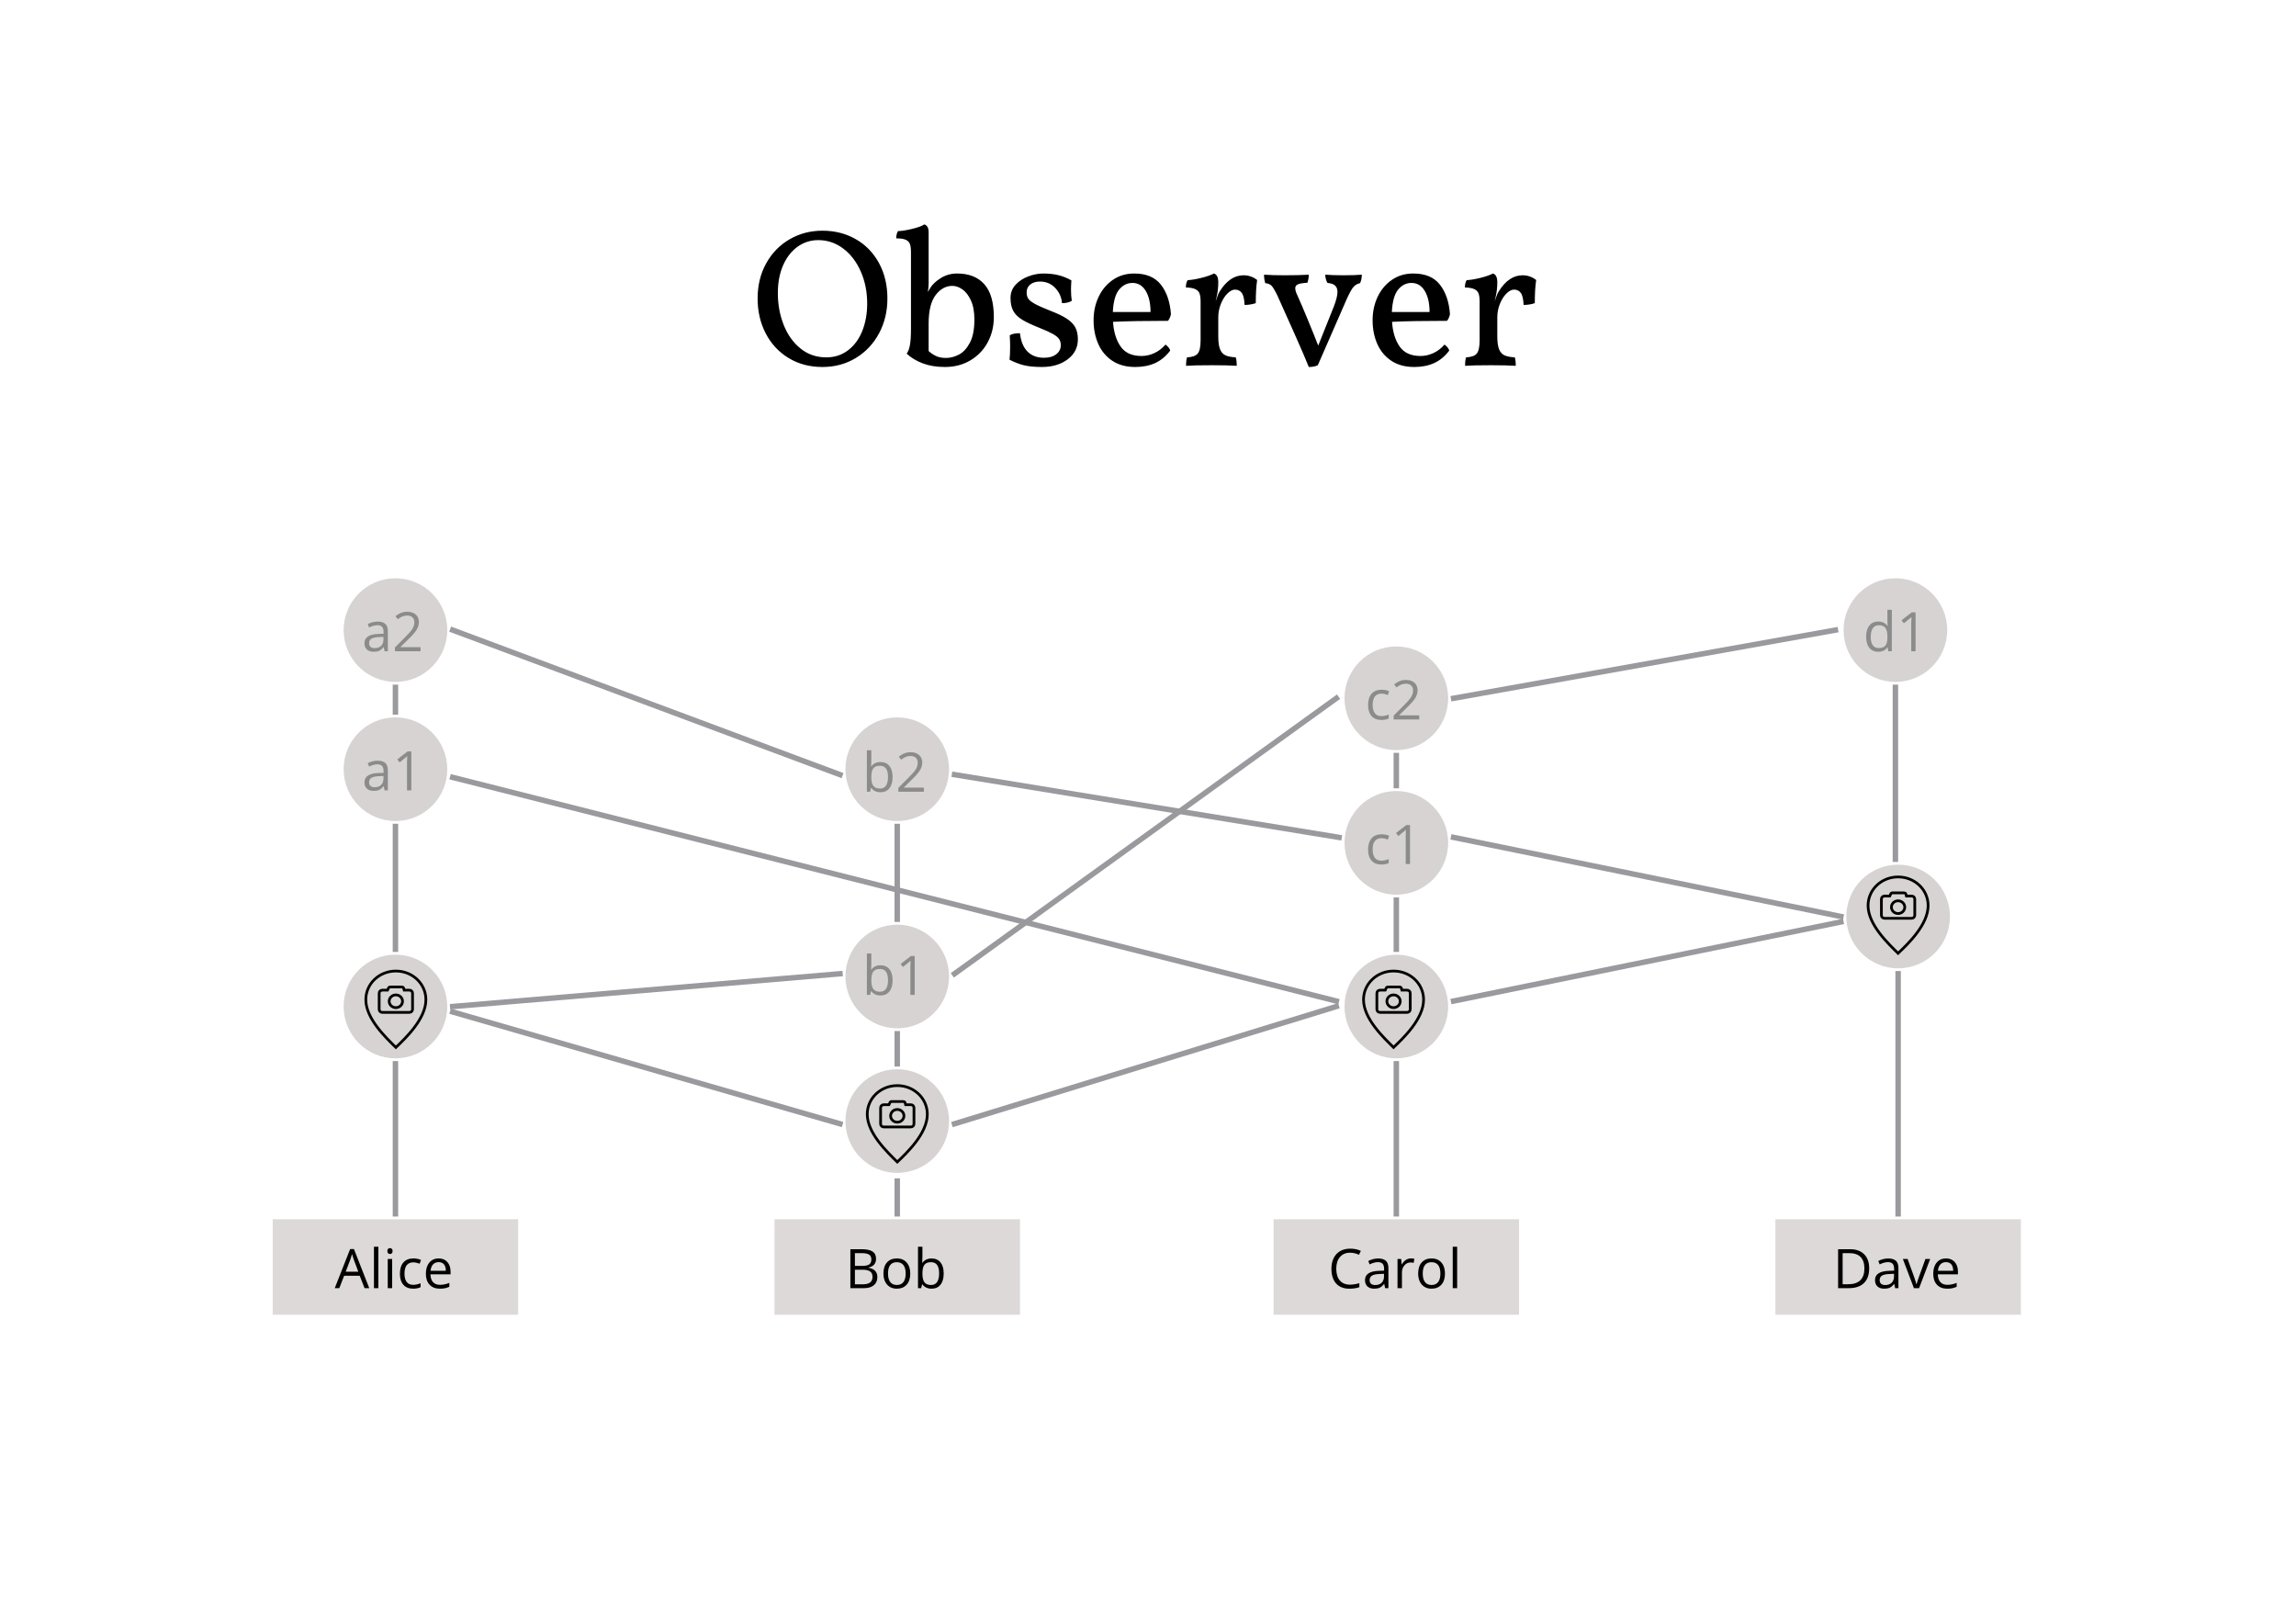 <?xml version="1.0" standalone="no"?><!-- Generator: Gravit.io --><svg xmlns="http://www.w3.org/2000/svg" xmlns:xlink="http://www.w3.org/1999/xlink" style="isolation:isolate" viewBox="0 0 841.89 595.276" width="841.89" height="595.276"><defs><clipPath id="_clipPath_YrXfH2FzPwawqfDaVADuZUGiNN32FwfN"><rect width="841.89" height="595.276"/></clipPath></defs><g clip-path="url(#_clipPath_YrXfH2FzPwawqfDaVADuZUGiNN32FwfN)"><g style="isolation:isolate"><g><rect x="100" y="447" width="90" height="35" transform="matrix(1,0,0,1,0,0)" fill="rgb(221,217,216)"/><path d=" M 135.398 472.259 L 133.68 472.259 L 131.902 467.718 L 126.18 467.718 L 124.422 472.259 L 122.742 472.259 L 128.387 457.923 L 129.783 457.923 L 135.398 472.259 L 135.398 472.259 Z  M 126.766 466.224 L 131.385 466.224 L 129.725 461.8 L 129.725 461.8 Q 129.402 460.96 129.061 459.739 L 129.061 459.739 L 129.061 459.739 Q 128.846 460.677 128.445 461.8 L 128.445 461.8 L 126.766 466.224 L 126.766 466.224 Z  M 138.738 457.063 L 138.738 472.259 L 137.117 472.259 L 137.117 457.063 L 138.738 457.063 L 138.738 457.063 Z  M 143.797 461.556 L 143.797 472.259 L 142.176 472.259 L 142.176 461.556 L 143.797 461.556 L 143.797 461.556 Z  M 142.039 458.655 L 142.039 458.655 L 142.039 458.655 Q 142.039 458.099 142.313 457.84 L 142.313 457.84 L 142.313 457.84 Q 142.586 457.581 142.996 457.581 L 142.996 457.581 L 142.996 457.581 Q 143.387 457.581 143.67 457.845 L 143.67 457.845 L 143.67 457.845 Q 143.953 458.108 143.953 458.655 L 143.953 458.655 L 143.953 458.655 Q 143.953 459.202 143.67 459.471 L 143.67 459.471 L 143.67 459.471 Q 143.387 459.739 142.996 459.739 L 142.996 459.739 L 142.996 459.739 Q 142.586 459.739 142.313 459.471 L 142.313 459.471 L 142.313 459.471 Q 142.039 459.202 142.039 458.655 Z  M 151.512 472.454 L 151.512 472.454 L 151.512 472.454 Q 149.188 472.454 147.913 471.023 L 147.913 471.023 L 147.913 471.023 Q 146.639 469.593 146.639 466.976 L 146.639 466.976 L 146.639 466.976 Q 146.639 464.29 147.933 462.825 L 147.933 462.825 L 147.933 462.825 Q 149.227 461.36 151.619 461.36 L 151.619 461.36 L 151.619 461.36 Q 152.391 461.36 153.162 461.526 L 153.162 461.526 L 153.162 461.526 Q 153.934 461.692 154.373 461.917 L 154.373 461.917 L 153.875 463.294 L 153.875 463.294 Q 153.338 463.079 152.703 462.938 L 152.703 462.938 L 152.703 462.938 Q 152.068 462.796 151.58 462.796 L 151.58 462.796 L 151.58 462.796 Q 148.318 462.796 148.318 466.956 L 148.318 466.956 L 148.318 466.956 Q 148.318 468.929 149.114 469.983 L 149.114 469.983 L 149.114 469.983 Q 149.91 471.038 151.473 471.038 L 151.473 471.038 L 151.473 471.038 Q 152.811 471.038 154.217 470.462 L 154.217 470.462 L 154.217 471.897 L 154.217 471.897 Q 153.143 472.454 151.512 472.454 Z  M 161.277 472.454 L 161.277 472.454 L 161.277 472.454 Q 158.904 472.454 157.532 471.009 L 157.532 471.009 L 157.532 471.009 Q 156.16 469.563 156.16 466.995 L 156.16 466.995 L 156.16 466.995 Q 156.16 464.407 157.435 462.884 L 157.435 462.884 L 157.435 462.884 Q 158.709 461.36 160.857 461.36 L 160.857 461.36 L 160.857 461.36 Q 162.869 461.36 164.041 462.684 L 164.041 462.684 L 164.041 462.684 Q 165.213 464.007 165.213 466.175 L 165.213 466.175 L 165.213 467.2 L 157.84 467.2 L 157.84 467.2 Q 157.889 469.085 158.792 470.062 L 158.792 470.062 L 158.792 470.062 Q 159.695 471.038 161.336 471.038 L 161.336 471.038 L 161.336 471.038 Q 163.064 471.038 164.754 470.315 L 164.754 470.315 L 164.754 471.761 L 164.754 471.761 Q 163.895 472.132 163.128 472.293 L 163.128 472.293 L 163.128 472.293 Q 162.361 472.454 161.277 472.454 Z  M 160.838 462.718 L 160.838 462.718 L 160.838 462.718 Q 159.549 462.718 158.782 463.558 L 158.782 463.558 L 158.782 463.558 Q 158.016 464.397 157.879 465.882 L 157.879 465.882 L 163.475 465.882 L 163.475 465.882 Q 163.475 464.349 162.791 463.533 L 162.791 463.533 L 162.791 463.533 Q 162.107 462.718 160.838 462.718 Z " fill-rule="evenodd" fill="rgb(0,0,0)"/></g><g><rect x="284" y="447" width="90" height="35" transform="matrix(1,0,0,1,0,0)" fill="rgb(221,217,216)"/><path d=" M 311.815 472.259 L 311.815 457.981 L 315.849 457.981 L 315.849 457.981 Q 318.69 457.981 319.96 458.831 L 319.96 458.831 L 319.96 458.831 Q 321.229 459.681 321.229 461.517 L 321.229 461.517 L 321.229 461.517 Q 321.229 462.786 320.521 463.611 L 320.521 463.611 L 320.521 463.611 Q 319.813 464.437 318.456 464.681 L 318.456 464.681 L 318.456 464.778 L 318.456 464.778 Q 321.708 465.335 321.708 468.196 L 321.708 468.196 L 321.708 468.196 Q 321.708 470.11 320.414 471.185 L 320.414 471.185 L 320.414 471.185 Q 319.12 472.259 316.796 472.259 L 316.796 472.259 L 311.815 472.259 L 311.815 472.259 Z  M 313.476 459.417 L 313.476 464.095 L 316.21 464.095 L 316.21 464.095 Q 317.968 464.095 318.739 463.543 L 318.739 463.543 L 318.739 463.543 Q 319.511 462.991 319.511 461.683 L 319.511 461.683 L 319.511 461.683 Q 319.511 460.481 318.651 459.949 L 318.651 459.949 L 318.651 459.949 Q 317.792 459.417 315.917 459.417 L 315.917 459.417 L 313.476 459.417 L 313.476 459.417 Z  M 316.317 465.501 L 313.476 465.501 L 313.476 470.843 L 316.454 470.843 L 316.454 470.843 Q 318.183 470.843 319.057 470.174 L 319.057 470.174 L 319.057 470.174 Q 319.931 469.505 319.931 468.079 L 319.931 468.079 L 319.931 468.079 Q 319.931 466.751 319.037 466.126 L 319.037 466.126 L 319.037 466.126 Q 318.144 465.501 316.317 465.501 L 316.317 465.501 L 316.317 465.501 Z  M 333.769 466.897 L 333.769 466.897 L 333.769 466.897 Q 333.769 469.515 332.45 470.984 L 332.45 470.984 L 332.45 470.984 Q 331.132 472.454 328.808 472.454 L 328.808 472.454 L 328.808 472.454 Q 327.372 472.454 326.259 471.78 L 326.259 471.78 L 326.259 471.78 Q 325.146 471.106 324.54 469.847 L 324.54 469.847 L 324.54 469.847 Q 323.935 468.587 323.935 466.897 L 323.935 466.897 L 323.935 466.897 Q 323.935 464.28 325.243 462.82 L 325.243 462.82 L 325.243 462.82 Q 326.552 461.36 328.876 461.36 L 328.876 461.36 L 328.876 461.36 Q 331.122 461.36 332.445 462.854 L 332.445 462.854 L 332.445 462.854 Q 333.769 464.349 333.769 466.897 Z  M 325.614 466.897 L 325.614 466.897 L 325.614 466.897 Q 325.614 468.948 326.435 470.022 L 326.435 470.022 L 326.435 470.022 Q 327.255 471.097 328.847 471.097 L 328.847 471.097 L 328.847 471.097 Q 330.438 471.097 331.264 470.027 L 331.264 470.027 L 331.264 470.027 Q 332.089 468.958 332.089 466.897 L 332.089 466.897 L 332.089 466.897 Q 332.089 464.856 331.264 463.797 L 331.264 463.797 L 331.264 463.797 Q 330.438 462.737 328.827 462.737 L 328.827 462.737 L 328.827 462.737 Q 327.235 462.737 326.425 463.782 L 326.425 463.782 L 326.425 463.782 Q 325.614 464.827 325.614 466.897 Z  M 341.591 461.38 L 341.591 461.38 L 341.591 461.38 Q 343.7 461.38 344.867 462.82 L 344.867 462.82 L 344.867 462.82 Q 346.034 464.261 346.034 466.897 L 346.034 466.897 L 346.034 466.897 Q 346.034 469.534 344.857 470.994 L 344.857 470.994 L 344.857 470.994 Q 343.681 472.454 341.591 472.454 L 341.591 472.454 L 341.591 472.454 Q 340.546 472.454 339.682 472.068 L 339.682 472.068 L 339.682 472.068 Q 338.817 471.683 338.231 470.882 L 338.231 470.882 L 338.114 470.882 L 337.772 472.259 L 336.61 472.259 L 336.61 457.063 L 338.231 457.063 L 338.231 460.755 L 338.231 460.755 Q 338.231 461.995 338.153 462.981 L 338.153 462.981 L 338.231 462.981 L 338.231 462.981 Q 339.364 461.38 341.591 461.38 Z  M 341.356 462.737 L 341.356 462.737 L 341.356 462.737 Q 339.696 462.737 338.964 463.689 L 338.964 463.689 L 338.964 463.689 Q 338.231 464.642 338.231 466.897 L 338.231 466.897 L 338.231 466.897 Q 338.231 469.153 338.983 470.125 L 338.983 470.125 L 338.983 470.125 Q 339.735 471.097 341.396 471.097 L 341.396 471.097 L 341.396 471.097 Q 342.89 471.097 343.622 470.008 L 343.622 470.008 L 343.622 470.008 Q 344.354 468.919 344.354 466.878 L 344.354 466.878 L 344.354 466.878 Q 344.354 464.788 343.622 463.763 L 343.622 463.763 L 343.622 463.763 Q 342.89 462.737 341.356 462.737 Z " fill-rule="evenodd" fill="rgb(0,0,0)"/></g><g><rect x="467" y="447" width="90" height="35" transform="matrix(1,0,0,1,0,0)" fill="rgb(221,217,216)"/><path d=" M 495.055 459.261 L 495.055 459.261 L 495.055 459.261 Q 492.701 459.261 491.339 460.828 L 491.339 460.828 L 491.339 460.828 Q 489.977 462.396 489.977 465.12 L 489.977 465.12 L 489.977 465.12 Q 489.977 467.923 491.29 469.451 L 491.29 469.451 L 491.29 469.451 Q 492.604 470.979 495.035 470.979 L 495.035 470.979 L 495.035 470.979 Q 496.529 470.979 498.443 470.442 L 498.443 470.442 L 498.443 471.897 L 498.443 471.897 Q 496.959 472.454 494.781 472.454 L 494.781 472.454 L 494.781 472.454 Q 491.627 472.454 489.913 470.54 L 489.913 470.54 L 489.913 470.54 Q 488.199 468.626 488.199 465.101 L 488.199 465.101 L 488.199 465.101 Q 488.199 462.894 489.024 461.233 L 489.024 461.233 L 489.024 461.233 Q 489.85 459.573 491.407 458.675 L 491.407 458.675 L 491.407 458.675 Q 492.965 457.776 495.074 457.776 L 495.074 457.776 L 495.074 457.776 Q 497.32 457.776 499 458.597 L 499 458.597 L 498.297 460.022 L 498.297 460.022 Q 496.676 459.261 495.055 459.261 Z  M 509.098 472.259 L 507.896 472.259 L 507.574 470.735 L 507.496 470.735 L 507.496 470.735 Q 506.695 471.741 505.899 472.098 L 505.899 472.098 L 505.899 472.098 Q 505.104 472.454 503.912 472.454 L 503.912 472.454 L 503.912 472.454 Q 502.32 472.454 501.417 471.634 L 501.417 471.634 L 501.417 471.634 Q 500.514 470.813 500.514 469.3 L 500.514 469.3 L 500.514 469.3 Q 500.514 466.058 505.699 465.901 L 505.699 465.901 L 507.516 465.843 L 507.516 465.179 L 507.516 465.179 Q 507.516 463.919 506.974 463.318 L 506.974 463.318 L 506.974 463.318 Q 506.432 462.718 505.24 462.718 L 505.24 462.718 L 505.24 462.718 Q 503.902 462.718 502.213 463.538 L 502.213 463.538 L 501.715 462.298 L 501.715 462.298 Q 502.506 461.868 503.448 461.624 L 503.448 461.624 L 503.448 461.624 Q 504.391 461.38 505.338 461.38 L 505.338 461.38 L 505.338 461.38 Q 507.252 461.38 508.175 462.229 L 508.175 462.229 L 508.175 462.229 Q 509.098 463.079 509.098 464.954 L 509.098 464.954 L 509.098 472.259 L 509.098 472.259 Z  M 504.234 471.116 L 504.234 471.116 L 504.234 471.116 Q 505.748 471.116 506.612 470.286 L 506.612 470.286 L 506.612 470.286 Q 507.477 469.456 507.477 467.962 L 507.477 467.962 L 507.477 466.995 L 505.855 467.063 L 505.855 467.063 Q 503.922 467.132 503.067 467.664 L 503.067 467.664 L 503.067 467.664 Q 502.213 468.196 502.213 469.319 L 502.213 469.319 L 502.213 469.319 Q 502.213 470.198 502.745 470.657 L 502.745 470.657 L 502.745 470.657 Q 503.277 471.116 504.234 471.116 Z  M 517.32 461.36 L 517.32 461.36 L 517.32 461.36 Q 518.033 461.36 518.6 461.478 L 518.6 461.478 L 518.375 462.981 L 518.375 462.981 Q 517.711 462.835 517.203 462.835 L 517.203 462.835 L 517.203 462.835 Q 515.904 462.835 514.981 463.89 L 514.981 463.89 L 514.981 463.89 Q 514.059 464.944 514.059 466.517 L 514.059 466.517 L 514.059 472.259 L 512.438 472.259 L 512.438 461.556 L 513.775 461.556 L 513.961 463.538 L 514.039 463.538 L 514.039 463.538 Q 514.635 462.493 515.475 461.927 L 515.475 461.927 L 515.475 461.927 Q 516.314 461.36 517.32 461.36 Z  M 529.84 466.897 L 529.84 466.897 L 529.84 466.897 Q 529.84 469.515 528.521 470.984 L 528.521 470.984 L 528.521 470.984 Q 527.203 472.454 524.879 472.454 L 524.879 472.454 L 524.879 472.454 Q 523.443 472.454 522.33 471.78 L 522.33 471.78 L 522.33 471.78 Q 521.217 471.106 520.611 469.847 L 520.611 469.847 L 520.611 469.847 Q 520.006 468.587 520.006 466.897 L 520.006 466.897 L 520.006 466.897 Q 520.006 464.28 521.314 462.82 L 521.314 462.82 L 521.314 462.82 Q 522.623 461.36 524.947 461.36 L 524.947 461.36 L 524.947 461.36 Q 527.193 461.36 528.517 462.854 L 528.517 462.854 L 528.517 462.854 Q 529.84 464.349 529.84 466.897 Z  M 521.686 466.897 L 521.686 466.897 L 521.686 466.897 Q 521.686 468.948 522.506 470.022 L 522.506 470.022 L 522.506 470.022 Q 523.326 471.097 524.918 471.097 L 524.918 471.097 L 524.918 471.097 Q 526.51 471.097 527.335 470.027 L 527.335 470.027 L 527.335 470.027 Q 528.16 468.958 528.16 466.897 L 528.16 466.897 L 528.16 466.897 Q 528.16 464.856 527.335 463.797 L 527.335 463.797 L 527.335 463.797 Q 526.51 462.737 524.898 462.737 L 524.898 462.737 L 524.898 462.737 Q 523.307 462.737 522.496 463.782 L 522.496 463.782 L 522.496 463.782 Q 521.686 464.827 521.686 466.897 Z  M 534.303 457.063 L 534.303 472.259 L 532.682 472.259 L 532.682 457.063 L 534.303 457.063 L 534.303 457.063 Z " fill-rule="evenodd" fill="rgb(0,0,0)"/></g><g><rect x="651" y="447" width="90" height="35" transform="matrix(1,0,0,1,0,0)" fill="rgb(221,217,216)"/><path d=" M 685.388 464.983 L 685.388 464.983 L 685.388 464.983 Q 685.388 468.519 683.469 470.389 L 683.469 470.389 L 683.469 470.389 Q 681.55 472.259 677.946 472.259 L 677.946 472.259 L 673.991 472.259 L 673.991 457.981 L 678.366 457.981 L 678.366 457.981 Q 681.696 457.981 683.542 459.827 L 683.542 459.827 L 683.542 459.827 Q 685.388 461.673 685.388 464.983 Z  M 683.63 465.042 L 683.63 465.042 L 683.63 465.042 Q 683.63 462.249 682.229 460.833 L 682.229 460.833 L 682.229 460.833 Q 680.827 459.417 678.063 459.417 L 678.063 459.417 L 675.651 459.417 L 675.651 470.823 L 677.673 470.823 L 677.673 470.823 Q 680.642 470.823 682.136 469.363 L 682.136 469.363 L 682.136 469.363 Q 683.63 467.903 683.63 465.042 Z  M 696.11 472.259 L 694.909 472.259 L 694.587 470.735 L 694.509 470.735 L 694.509 470.735 Q 693.708 471.741 692.912 472.098 L 692.912 472.098 L 692.912 472.098 Q 692.116 472.454 690.925 472.454 L 690.925 472.454 L 690.925 472.454 Q 689.333 472.454 688.43 471.634 L 688.43 471.634 L 688.43 471.634 Q 687.526 470.813 687.526 469.3 L 687.526 469.3 L 687.526 469.3 Q 687.526 466.058 692.712 465.901 L 692.712 465.901 L 694.528 465.843 L 694.528 465.179 L 694.528 465.179 Q 694.528 463.919 693.986 463.318 L 693.986 463.318 L 693.986 463.318 Q 693.444 462.718 692.253 462.718 L 692.253 462.718 L 692.253 462.718 Q 690.915 462.718 689.226 463.538 L 689.226 463.538 L 688.728 462.298 L 688.728 462.298 Q 689.519 461.868 690.461 461.624 L 690.461 461.624 L 690.461 461.624 Q 691.403 461.38 692.351 461.38 L 692.351 461.38 L 692.351 461.38 Q 694.265 461.38 695.188 462.229 L 695.188 462.229 L 695.188 462.229 Q 696.11 463.079 696.11 464.954 L 696.11 464.954 L 696.11 472.259 L 696.11 472.259 Z  M 691.247 471.116 L 691.247 471.116 L 691.247 471.116 Q 692.761 471.116 693.625 470.286 L 693.625 470.286 L 693.625 470.286 Q 694.489 469.456 694.489 467.962 L 694.489 467.962 L 694.489 466.995 L 692.868 467.063 L 692.868 467.063 Q 690.935 467.132 690.08 467.664 L 690.08 467.664 L 690.08 467.664 Q 689.226 468.196 689.226 469.319 L 689.226 469.319 L 689.226 469.319 Q 689.226 470.198 689.758 470.657 L 689.758 470.657 L 689.758 470.657 Q 690.29 471.116 691.247 471.116 Z  M 703.688 472.259 L 701.794 472.259 L 697.731 461.556 L 699.47 461.556 L 701.774 467.903 L 701.774 467.903 Q 702.556 470.13 702.692 470.794 L 702.692 470.794 L 702.771 470.794 L 702.771 470.794 Q 702.878 470.276 703.449 468.65 L 703.449 468.65 L 703.449 468.65 Q 704.021 467.024 706.013 461.556 L 706.013 461.556 L 707.751 461.556 L 703.688 472.259 L 703.688 472.259 Z  M 713.991 472.454 L 713.991 472.454 L 713.991 472.454 Q 711.618 472.454 710.246 471.009 L 710.246 471.009 L 710.246 471.009 Q 708.874 469.563 708.874 466.995 L 708.874 466.995 L 708.874 466.995 Q 708.874 464.407 710.148 462.884 L 710.148 462.884 L 710.148 462.884 Q 711.423 461.36 713.571 461.36 L 713.571 461.36 L 713.571 461.36 Q 715.583 461.36 716.755 462.684 L 716.755 462.684 L 716.755 462.684 Q 717.927 464.007 717.927 466.175 L 717.927 466.175 L 717.927 467.2 L 710.554 467.2 L 710.554 467.2 Q 710.603 469.085 711.506 470.062 L 711.506 470.062 L 711.506 470.062 Q 712.409 471.038 714.05 471.038 L 714.05 471.038 L 714.05 471.038 Q 715.778 471.038 717.468 470.315 L 717.468 470.315 L 717.468 471.761 L 717.468 471.761 Q 716.608 472.132 715.842 472.293 L 715.842 472.293 L 715.842 472.293 Q 715.075 472.454 713.991 472.454 Z  M 713.552 462.718 L 713.552 462.718 L 713.552 462.718 Q 712.263 462.718 711.496 463.558 L 711.496 463.558 L 711.496 463.558 Q 710.729 464.397 710.593 465.882 L 710.593 465.882 L 716.188 465.882 L 716.188 465.882 Q 716.188 464.349 715.505 463.533 L 715.505 463.533 L 715.505 463.533 Q 714.821 462.718 713.552 462.718 Z " fill-rule="evenodd" fill="rgb(0,0,0)"/></g></g><g style="isolation:isolate"><path d=" M 301.56 134.544 L 301.56 134.544 Q 294.576 134.544 289.176 131.268 L 289.176 131.268 L 289.176 131.268 Q 283.776 127.992 280.788 122.268 L 280.788 122.268 L 280.788 122.268 Q 277.8 116.544 277.8 109.416 L 277.8 109.416 L 277.8 109.416 Q 277.8 102.216 280.932 96.564 L 280.932 96.564 L 280.932 96.564 Q 284.064 90.912 289.5 87.744 L 289.5 87.744 L 289.5 87.744 Q 294.936 84.576 301.56 84.576 L 301.56 84.576 L 301.56 84.576 Q 308.4 84.576 313.836 87.708 L 313.836 87.708 L 313.836 87.708 Q 319.272 90.84 322.332 96.492 L 322.332 96.492 L 322.332 96.492 Q 325.392 102.144 325.392 109.416 L 325.392 109.416 L 325.392 109.416 Q 325.392 116.472 322.332 122.196 L 322.332 122.196 L 322.332 122.196 Q 319.272 127.92 313.836 131.232 L 313.836 131.232 L 313.836 131.232 Q 308.4 134.544 301.56 134.544 L 301.56 134.544 L 301.56 134.544 Z  M 303 131.016 L 303 131.016 Q 307.536 131.016 310.956 128.424 L 310.956 128.424 L 310.956 128.424 Q 314.376 125.832 316.176 121.332 L 316.176 121.332 L 316.176 121.332 Q 317.976 116.832 317.976 111.288 L 317.976 111.288 L 317.976 111.288 Q 317.976 104.88 315.636 99.552 L 315.636 99.552 L 315.636 99.552 Q 313.296 94.224 309.192 91.128 L 309.192 91.128 L 309.192 91.128 Q 305.088 88.032 300.048 88.032 L 300.048 88.032 L 300.048 88.032 Q 295.8 88.032 292.416 90.48 L 292.416 90.48 L 292.416 90.48 Q 289.032 92.928 287.124 97.32 L 287.124 97.32 L 287.124 97.32 Q 285.216 101.712 285.216 107.472 L 285.216 107.472 L 285.216 107.472 Q 285.216 113.664 287.34 119.064 L 287.34 119.064 L 287.34 119.064 Q 289.464 124.464 293.496 127.74 L 293.496 127.74 L 293.496 127.74 Q 297.528 131.016 303 131.016 L 303 131.016 L 303 131.016 Z  M 350.952 100.272 L 350.952 100.272 Q 357.432 100.272 360.924 104.196 L 360.924 104.196 L 360.924 104.196 Q 364.416 108.12 364.416 116.256 L 364.416 116.256 L 364.416 116.256 Q 364.416 121.296 362.184 125.472 L 362.184 125.472 L 362.184 125.472 Q 359.952 129.648 355.848 132.096 L 355.848 132.096 L 355.848 132.096 Q 351.744 134.544 346.488 134.544 L 346.488 134.544 L 346.488 134.544 Q 341.88 134.544 338.352 133.212 L 338.352 133.212 L 338.352 133.212 Q 334.824 131.88 332.448 129.648 L 332.448 129.648 L 332.448 129.648 Q 333.24 128.64 333.636 126.588 L 333.636 126.588 L 333.636 126.588 Q 334.032 124.536 334.032 120.504 L 334.032 120.504 L 334.032 92.496 L 334.032 92.496 Q 334.032 90.624 333.672 89.544 L 333.672 89.544 L 333.672 89.544 Q 333.312 88.464 332.16 87.924 L 332.16 87.924 L 332.16 87.924 Q 331.008 87.384 328.632 87.384 L 328.632 87.384 L 328.632 87.384 Q 328.632 85.728 329.28 84.72 L 329.28 84.72 L 329.28 84.72 Q 331.08 84.72 334.392 83.928 L 334.392 83.928 L 334.392 83.928 Q 337.704 83.136 338.928 82.272 L 338.928 82.272 L 338.928 82.272 Q 340.512 82.776 340.512 85.152 L 340.512 85.152 L 340.512 103.944 L 340.512 103.944 Q 340.512 105.312 340.224 107.04 L 340.224 107.04 L 341.088 105.6 L 341.088 105.6 Q 342.24 103.656 344.94 101.964 L 344.94 101.964 L 344.94 101.964 Q 347.64 100.272 350.952 100.272 L 350.952 100.272 L 350.952 100.272 Z  M 346.848 131.232 L 346.848 131.232 Q 349.224 131.232 351.6 130.008 L 351.6 130.008 L 351.6 130.008 Q 353.976 128.784 355.632 125.652 L 355.632 125.652 L 355.632 125.652 Q 357.288 122.52 357.288 117.192 L 357.288 117.192 L 357.288 117.192 Q 357.288 112.872 355.992 110.1 L 355.992 110.1 L 355.992 110.1 Q 354.696 107.328 352.86 106.068 L 352.86 106.068 L 352.86 106.068 Q 351.024 104.808 349.224 104.808 L 349.224 104.808 L 349.224 104.808 Q 345.624 104.808 343.068 108.192 L 343.068 108.192 L 343.068 108.192 Q 340.512 111.576 340.512 118.56 L 340.512 118.56 L 340.512 128.712 L 340.512 128.712 Q 341.88 129.936 343.356 130.584 L 343.356 130.584 L 343.356 130.584 Q 344.832 131.232 346.848 131.232 L 346.848 131.232 L 346.848 131.232 Z  M 393 110.28 L 393 110.28 Q 391.632 111.144 389.4 111.144 L 389.4 111.144 L 389.4 111.144 Q 389.184 107.976 386.952 105.6 L 386.952 105.6 L 386.952 105.6 Q 384.72 103.224 381.336 103.224 L 381.336 103.224 L 381.336 103.224 Q 379.104 103.224 377.772 104.304 L 377.772 104.304 L 377.772 104.304 Q 376.44 105.384 376.44 107.184 L 376.44 107.184 L 376.44 107.184 Q 376.44 108.552 377.016 109.452 L 377.016 109.452 L 377.016 109.452 Q 377.592 110.352 379.392 111.36 L 379.392 111.36 L 379.392 111.36 Q 381.192 112.368 385.008 113.88 L 385.008 113.88 L 385.008 113.88 Q 388.968 115.392 391.164 116.832 L 391.164 116.832 L 391.164 116.832 Q 393.36 118.272 394.296 120.036 L 394.296 120.036 L 394.296 120.036 Q 395.232 121.8 395.232 124.392 L 395.232 124.392 L 395.232 124.392 Q 395.232 128.928 391.488 131.736 L 391.488 131.736 L 391.488 131.736 Q 387.744 134.544 382.056 134.544 L 382.056 134.544 L 382.056 134.544 Q 377.952 134.544 375.396 133.896 L 375.396 133.896 L 375.396 133.896 Q 372.84 133.248 370.176 131.88 L 370.176 131.88 L 370.176 131.88 Q 370.392 130.008 370.392 127.056 L 370.392 127.056 L 370.392 127.056 Q 370.392 125.112 370.248 122.952 L 370.248 122.952 L 370.248 122.952 Q 371.328 122.16 373.992 122.16 L 373.992 122.16 L 373.992 122.16 Q 374.496 126.624 376.764 128.892 L 376.764 128.892 L 376.764 128.892 Q 379.032 131.16 382.776 131.16 L 382.776 131.16 L 382.776 131.16 Q 385.656 131.16 387.312 129.864 L 387.312 129.864 L 387.312 129.864 Q 388.968 128.568 388.968 126.552 L 388.968 126.552 L 388.968 126.552 Q 388.968 125.256 388.356 124.32 L 388.356 124.32 L 388.356 124.32 Q 387.744 123.384 386.088 122.448 L 386.088 122.448 L 386.088 122.448 Q 384.432 121.512 381.192 120.216 L 381.192 120.216 L 381.192 120.216 Q 377.016 118.56 374.784 117.192 L 374.784 117.192 L 374.784 117.192 Q 372.552 115.824 371.544 113.988 L 371.544 113.988 L 371.544 113.988 Q 370.536 112.152 370.536 109.272 L 370.536 109.272 L 370.536 109.272 Q 370.536 106.392 372.408 104.376 L 372.408 104.376 L 372.408 104.376 Q 374.28 102.36 377.088 101.316 L 377.088 101.316 L 377.088 101.316 Q 379.896 100.272 382.488 100.272 L 382.488 100.272 L 382.488 100.272 Q 385.656 100.272 388.104 100.884 L 388.104 100.884 L 388.104 100.884 Q 390.552 101.496 392.856 102.792 L 392.856 102.792 L 392.856 102.792 Q 392.712 104.952 392.712 106.176 L 392.712 106.176 L 392.712 106.176 Q 392.712 108.48 393 110.28 L 393 110.28 L 393 110.28 Z  M 427.344 126.336 L 427.344 126.336 Q 427.92 126.696 428.46 127.344 L 428.46 127.344 L 428.46 127.344 Q 429 127.992 429.072 128.568 L 429.072 128.568 L 429.072 128.568 Q 426.624 131.736 423.492 133.14 L 423.492 133.14 L 423.492 133.14 Q 420.36 134.544 416.256 134.544 L 416.256 134.544 L 416.256 134.544 Q 411.288 134.544 407.868 132.276 L 407.868 132.276 L 407.868 132.276 Q 404.448 130.008 402.72 126.12 L 402.72 126.12 L 402.72 126.12 Q 400.992 122.232 400.992 117.408 L 400.992 117.408 L 400.992 117.408 Q 400.992 112.728 402.828 108.84 L 402.828 108.84 L 402.828 108.84 Q 404.664 104.952 408.048 102.612 L 408.048 102.612 L 408.048 102.612 Q 411.432 100.272 415.896 100.272 L 415.896 100.272 L 415.896 100.272 Q 422.448 100.272 425.652 104.34 L 425.652 104.34 L 425.652 104.34 Q 428.856 108.408 429.36 115.176 L 429.36 115.176 L 429.36 115.176 Q 429.072 116.616 428.28 117.624 L 428.28 117.624 L 428.28 117.624 Q 415.608 117.624 408.12 117.984 L 408.12 117.984 L 408.12 117.984 Q 408.48 123.528 410.892 127.02 L 410.892 127.02 L 410.892 127.02 Q 413.304 130.512 418.56 130.512 L 418.56 130.512 L 418.56 130.512 Q 421.008 130.512 423.312 129.432 L 423.312 129.432 L 423.312 129.432 Q 425.616 128.352 427.344 126.336 L 427.344 126.336 L 427.344 126.336 Z  M 415.248 103.728 L 415.248 103.728 Q 412.368 103.728 410.352 106.176 L 410.352 106.176 L 410.352 106.176 Q 408.336 108.624 408.048 114.384 L 408.048 114.384 L 421.872 114.384 L 421.872 114.384 Q 421.872 109.56 420.108 106.644 L 420.108 106.644 L 420.108 106.644 Q 418.344 103.728 415.248 103.728 L 415.248 103.728 L 415.248 103.728 Z  M 456 100.92 L 456 100.92 Q 458.736 100.92 460.968 102.648 L 460.968 102.648 L 460.968 102.648 Q 460.464 105.96 460.464 111.144 L 460.464 111.144 L 460.464 111.144 Q 458.52 111.792 456.36 111.792 L 456.36 111.792 L 456.36 111.792 Q 456.216 108.552 455.316 107.364 L 455.316 107.364 L 455.316 107.364 Q 454.416 106.176 452.832 106.176 L 452.832 106.176 L 452.832 106.176 Q 451.536 106.176 450.096 107.58 L 450.096 107.58 L 450.096 107.58 Q 448.656 108.984 447.684 111.36 L 447.684 111.36 L 447.684 111.36 Q 446.712 113.736 446.712 116.4 L 446.712 116.4 L 446.712 123.312 L 446.712 123.312 Q 446.712 126.408 447.36 128.028 L 447.36 128.028 L 447.36 128.028 Q 448.008 129.648 449.34 130.26 L 449.34 130.26 L 449.34 130.26 Q 450.672 130.872 453.12 131.016 L 453.12 131.016 L 453.12 131.016 Q 453.48 132.024 453.48 134.112 L 453.48 134.112 L 453.48 134.112 Q 450.168 133.896 444.408 133.896 L 444.408 133.896 L 444.408 133.896 Q 437.712 133.896 434.904 134.112 L 434.904 134.112 L 434.904 134.112 Q 434.904 132.024 435.264 131.016 L 435.264 131.016 L 435.264 131.016 Q 438.144 130.872 439.188 129.612 L 439.188 129.612 L 439.188 129.612 Q 440.232 128.352 440.232 124.752 L 440.232 124.752 L 440.232 110.496 L 440.232 110.496 Q 440.232 108.624 439.836 107.58 L 439.836 107.58 L 439.836 107.58 Q 439.44 106.536 438.288 105.996 L 438.288 105.996 L 438.288 105.996 Q 437.136 105.456 434.832 105.384 L 434.832 105.384 L 434.832 105.384 Q 434.832 103.728 435.48 102.72 L 435.48 102.72 L 435.48 102.72 Q 437.712 102.576 440.592 101.856 L 440.592 101.856 L 440.592 101.856 Q 443.472 101.136 445.128 100.272 L 445.128 100.272 L 445.128 100.272 Q 446.712 100.776 446.712 103.44 L 446.712 103.44 L 446.712 103.44 Q 446.712 105.888 446.28 108.012 L 446.28 108.012 L 446.28 108.012 Q 445.848 110.136 445.776 110.496 L 445.776 110.496 L 445.776 110.496 Q 445.92 110.064 446.352 108.768 L 446.352 108.768 L 446.352 108.768 Q 446.784 107.472 447.288 106.752 L 447.288 106.752 L 447.288 106.752 Q 450.96 100.92 456 100.92 L 456 100.92 L 456 100.92 Z  M 492.648 100.92 L 492.648 100.92 Q 496.752 100.92 499.344 100.704 L 499.344 100.704 L 499.344 100.704 Q 499.344 102.504 498.696 103.8 L 498.696 103.8 L 498.696 103.8 Q 496.968 104.16 495.888 105.708 L 495.888 105.708 L 495.888 105.708 Q 494.808 107.256 492.936 111.648 L 492.936 111.648 L 483.216 133.896 L 483.216 133.896 Q 481.92 134.544 479.904 134.544 L 479.904 134.544 L 479.904 134.544 Q 478.68 131.376 474.612 122.232 L 474.612 122.232 L 474.612 122.232 Q 470.544 113.088 468.384 108.336 L 468.384 108.336 L 468.384 108.336 Q 467.016 105.528 466.224 104.736 L 466.224 104.736 L 466.224 104.736 Q 465.432 103.944 463.92 103.8 L 463.92 103.8 L 463.92 103.8 Q 463.704 103.008 463.596 102.288 L 463.596 102.288 L 463.596 102.288 Q 463.488 101.568 463.488 100.704 L 463.488 100.704 L 463.488 100.704 Q 466.512 100.92 471.048 100.92 L 471.048 100.92 L 471.048 100.92 Q 476.448 100.92 479.904 100.704 L 479.904 100.704 L 479.904 100.704 Q 479.904 102.144 479.4 103.656 L 479.4 103.656 L 479.4 103.656 Q 476.952 103.8 475.944 104.232 L 475.944 104.232 L 475.944 104.232 Q 474.936 104.664 474.936 105.672 L 474.936 105.672 L 474.936 105.672 Q 474.936 106.752 475.872 108.624 L 475.872 108.624 L 475.872 108.624 Q 477.24 111.648 479.472 117.048 L 479.472 117.048 L 479.472 117.048 Q 481.704 122.448 483.36 126.696 L 483.36 126.696 L 489.12 112.296 L 489.12 112.296 Q 490.416 108.912 490.416 107.04 L 490.416 107.04 L 490.416 107.04 Q 490.416 105.456 489.516 104.664 L 489.516 104.664 L 489.516 104.664 Q 488.616 103.872 486.744 103.728 L 486.744 103.728 L 486.744 103.728 Q 485.952 102.288 485.952 100.704 L 485.952 100.704 L 485.952 100.704 Q 488.76 100.92 492.648 100.92 L 492.648 100.92 L 492.648 100.92 Z  M 529.656 126.336 L 529.656 126.336 Q 530.232 126.696 530.772 127.344 L 530.772 127.344 L 530.772 127.344 Q 531.312 127.992 531.384 128.568 L 531.384 128.568 L 531.384 128.568 Q 528.936 131.736 525.804 133.14 L 525.804 133.14 L 525.804 133.14 Q 522.672 134.544 518.568 134.544 L 518.568 134.544 L 518.568 134.544 Q 513.6 134.544 510.18 132.276 L 510.18 132.276 L 510.18 132.276 Q 506.76 130.008 505.032 126.12 L 505.032 126.12 L 505.032 126.12 Q 503.304 122.232 503.304 117.408 L 503.304 117.408 L 503.304 117.408 Q 503.304 112.728 505.14 108.84 L 505.14 108.84 L 505.14 108.84 Q 506.976 104.952 510.36 102.612 L 510.36 102.612 L 510.36 102.612 Q 513.744 100.272 518.208 100.272 L 518.208 100.272 L 518.208 100.272 Q 524.76 100.272 527.964 104.34 L 527.964 104.34 L 527.964 104.34 Q 531.168 108.408 531.672 115.176 L 531.672 115.176 L 531.672 115.176 Q 531.384 116.616 530.592 117.624 L 530.592 117.624 L 530.592 117.624 Q 517.92 117.624 510.432 117.984 L 510.432 117.984 L 510.432 117.984 Q 510.792 123.528 513.204 127.02 L 513.204 127.02 L 513.204 127.02 Q 515.616 130.512 520.872 130.512 L 520.872 130.512 L 520.872 130.512 Q 523.32 130.512 525.624 129.432 L 525.624 129.432 L 525.624 129.432 Q 527.928 128.352 529.656 126.336 L 529.656 126.336 L 529.656 126.336 Z  M 517.56 103.728 L 517.56 103.728 Q 514.68 103.728 512.664 106.176 L 512.664 106.176 L 512.664 106.176 Q 510.648 108.624 510.36 114.384 L 510.36 114.384 L 524.184 114.384 L 524.184 114.384 Q 524.184 109.56 522.42 106.644 L 522.42 106.644 L 522.42 106.644 Q 520.656 103.728 517.56 103.728 L 517.56 103.728 L 517.56 103.728 Z  M 558.312 100.92 L 558.312 100.92 Q 561.048 100.92 563.28 102.648 L 563.28 102.648 L 563.28 102.648 Q 562.776 105.96 562.776 111.144 L 562.776 111.144 L 562.776 111.144 Q 560.832 111.792 558.672 111.792 L 558.672 111.792 L 558.672 111.792 Q 558.528 108.552 557.628 107.364 L 557.628 107.364 L 557.628 107.364 Q 556.728 106.176 555.144 106.176 L 555.144 106.176 L 555.144 106.176 Q 553.848 106.176 552.408 107.58 L 552.408 107.58 L 552.408 107.58 Q 550.968 108.984 549.996 111.36 L 549.996 111.36 L 549.996 111.36 Q 549.024 113.736 549.024 116.4 L 549.024 116.4 L 549.024 123.312 L 549.024 123.312 Q 549.024 126.408 549.672 128.028 L 549.672 128.028 L 549.672 128.028 Q 550.32 129.648 551.652 130.26 L 551.652 130.26 L 551.652 130.26 Q 552.984 130.872 555.432 131.016 L 555.432 131.016 L 555.432 131.016 Q 555.792 132.024 555.792 134.112 L 555.792 134.112 L 555.792 134.112 Q 552.48 133.896 546.72 133.896 L 546.72 133.896 L 546.72 133.896 Q 540.024 133.896 537.216 134.112 L 537.216 134.112 L 537.216 134.112 Q 537.216 132.024 537.576 131.016 L 537.576 131.016 L 537.576 131.016 Q 540.456 130.872 541.5 129.612 L 541.5 129.612 L 541.5 129.612 Q 542.544 128.352 542.544 124.752 L 542.544 124.752 L 542.544 110.496 L 542.544 110.496 Q 542.544 108.624 542.148 107.58 L 542.148 107.58 L 542.148 107.58 Q 541.752 106.536 540.6 105.996 L 540.6 105.996 L 540.6 105.996 Q 539.448 105.456 537.144 105.384 L 537.144 105.384 L 537.144 105.384 Q 537.144 103.728 537.792 102.72 L 537.792 102.72 L 537.792 102.72 Q 540.024 102.576 542.904 101.856 L 542.904 101.856 L 542.904 101.856 Q 545.784 101.136 547.44 100.272 L 547.44 100.272 L 547.44 100.272 Q 549.024 100.776 549.024 103.44 L 549.024 103.44 L 549.024 103.44 Q 549.024 105.888 548.592 108.012 L 548.592 108.012 L 548.592 108.012 Q 548.16 110.136 548.088 110.496 L 548.088 110.496 L 548.088 110.496 Q 548.232 110.064 548.664 108.768 L 548.664 108.768 L 548.664 108.768 Q 549.096 107.472 549.6 106.752 L 549.6 106.752 L 549.6 106.752 Q 553.272 100.92 558.312 100.92 L 558.312 100.92 L 558.312 100.92 Z " fill-rule="evenodd" fill="rgb(0,0,0)"/></g><g style="isolation:isolate"><g style="isolation:isolate"><circle vector-effect="non-scaling-stroke" cx="329" cy="411" r="19" fill="rgb(215,211,211)"/><line x1="329" y1="445" x2="329" y2="433" vector-effect="non-scaling-stroke" stroke-width="2" stroke="rgb(154,154,158)" stroke-linejoin="miter" stroke-linecap="square" stroke-miterlimit="3"/></g><g style="isolation:isolate"><line x1="350" y1="412" x2="490" y2="369" vector-effect="non-scaling-stroke" stroke-width="2" stroke="rgb(154,154,158)" stroke-linejoin="miter" stroke-linecap="square" stroke-miterlimit="3"/><circle vector-effect="non-scaling-stroke" cx="512" cy="369" r="19" fill="rgb(215,211,211)"/><line x1="512" y1="445" x2="512" y2="390" vector-effect="non-scaling-stroke" stroke-width="2" stroke="rgb(154,154,158)" stroke-linejoin="miter" stroke-linecap="square" stroke-miterlimit="3"/></g><g style="isolation:isolate"><line x1="145" y1="445" x2="145" y2="390" vector-effect="non-scaling-stroke" stroke-width="2" stroke="rgb(154,154,158)" stroke-linejoin="miter" stroke-linecap="square" stroke-miterlimit="3"/><circle vector-effect="non-scaling-stroke" cx="145" cy="369" r="19" fill="rgb(215,211,211)"/><line x1="166" y1="371" x2="308" y2="412" vector-effect="non-scaling-stroke" stroke-width="2" stroke="rgb(154,154,158)" stroke-linejoin="miter" stroke-linecap="square" stroke-miterlimit="3"/></g><g style="isolation:isolate"><line x1="166" y1="369" x2="308" y2="357" vector-effect="non-scaling-stroke" stroke-width="2" stroke="rgb(154,154,158)" stroke-linejoin="miter" stroke-linecap="square" stroke-miterlimit="3"/><circle vector-effect="non-scaling-stroke" cx="329" cy="358" r="19" fill="rgb(215,211,211)"/><line x1="329" y1="390" x2="329" y2="379" vector-effect="non-scaling-stroke" stroke-width="2" stroke="rgb(154,154,158)" stroke-linejoin="miter" stroke-linecap="square" stroke-miterlimit="3"/></g><g style="isolation:isolate"><line x1="696" y1="445" x2="696" y2="357" vector-effect="non-scaling-stroke" stroke-width="2" stroke="rgb(154,154,158)" stroke-linejoin="miter" stroke-linecap="square" stroke-miterlimit="3"/><line x1="533" y1="367" x2="675" y2="338" vector-effect="non-scaling-stroke" stroke-width="2" stroke="rgb(154,154,158)" stroke-linejoin="miter" stroke-linecap="square" stroke-miterlimit="3"/><circle vector-effect="non-scaling-stroke" cx="696" cy="336" r="19" fill="rgb(215,211,211)"/></g><g style="isolation:isolate"><line x1="490" y1="367" x2="166" y2="285" vector-effect="non-scaling-stroke" stroke-width="2" stroke="rgb(154,154,158)" stroke-linejoin="miter" stroke-linecap="square" stroke-miterlimit="3"/><line x1="145" y1="348" x2="145" y2="303" vector-effect="non-scaling-stroke" stroke-width="2" stroke="rgb(154,154,158)" stroke-linejoin="miter" stroke-linecap="square" stroke-miterlimit="3"/><circle vector-effect="non-scaling-stroke" cx="145" cy="282" r="19" fill="rgb(215,211,211)"/></g><g style="isolation:isolate"><line x1="512" y1="348" x2="512" y2="330" vector-effect="non-scaling-stroke" stroke-width="2" stroke="rgb(154,154,158)" stroke-linejoin="miter" stroke-linecap="square" stroke-miterlimit="3"/><circle vector-effect="non-scaling-stroke" cx="512" cy="309" r="19" fill="rgb(215,211,211)"/><line x1="533" y1="307" x2="675" y2="336" vector-effect="non-scaling-stroke" stroke-width="2" stroke="rgb(154,154,158)" stroke-linejoin="miter" stroke-linecap="square" stroke-miterlimit="3"/></g><g style="isolation:isolate"><line x1="329" y1="337" x2="329" y2="303" vector-effect="non-scaling-stroke" stroke-width="2" stroke="rgb(154,154,158)" stroke-linejoin="miter" stroke-linecap="square" stroke-miterlimit="3"/><line x1="350" y1="284" x2="491" y2="307" vector-effect="non-scaling-stroke" stroke-width="2" stroke="rgb(154,154,158)" stroke-linejoin="miter" stroke-linecap="square" stroke-miterlimit="3"/><circle vector-effect="non-scaling-stroke" cx="329" cy="282" r="19" fill="rgb(215,211,211)"/></g><g style="isolation:isolate"><line x1="350" y1="357" x2="490" y2="256" vector-effect="non-scaling-stroke" stroke-width="2" stroke="rgb(154,154,158)" stroke-linejoin="miter" stroke-linecap="square" stroke-miterlimit="3"/><line x1="512" y1="288" x2="512" y2="277" vector-effect="non-scaling-stroke" stroke-width="2" stroke="rgb(154,154,158)" stroke-linejoin="miter" stroke-linecap="square" stroke-miterlimit="3"/><circle vector-effect="non-scaling-stroke" cx="512" cy="256" r="19" fill="rgb(215,211,211)"/></g><g style="isolation:isolate"><line x1="166" y1="231" x2="308" y2="284" vector-effect="non-scaling-stroke" stroke-width="2" stroke="rgb(154,154,158)" stroke-linejoin="miter" stroke-linecap="square" stroke-miterlimit="3"/><circle vector-effect="non-scaling-stroke" cx="145" cy="231" r="19" fill="rgb(215,211,211)"/><line x1="145" y1="261" x2="145" y2="252" vector-effect="non-scaling-stroke" stroke-width="2" stroke="rgb(154,154,158)" stroke-linejoin="miter" stroke-linecap="square" stroke-miterlimit="3"/></g><g style="isolation:isolate"><line x1="695" y1="315" x2="695" y2="252" vector-effect="non-scaling-stroke" stroke-width="2" stroke="rgb(154,154,158)" stroke-linejoin="miter" stroke-linecap="square" stroke-miterlimit="3"/><line x1="533" y1="256" x2="673" y2="231" vector-effect="non-scaling-stroke" stroke-width="2" stroke="rgb(154,154,158)" stroke-linejoin="miter" stroke-linecap="square" stroke-miterlimit="3"/><circle vector-effect="non-scaling-stroke" cx="695" cy="231" r="19" fill="rgb(215,211,211)"/></g></g><g style="isolation:isolate"><path d=" M 692.373 238.759 L 692.158 237.323 L 692.07 237.323 L 692.07 237.323 Q 690.947 238.954 688.711 238.954 L 688.711 238.954 L 688.711 238.954 Q 686.611 238.954 685.444 237.519 L 685.444 237.519 L 685.444 237.519 Q 684.277 236.083 684.277 233.437 L 684.277 233.437 L 684.277 233.437 Q 684.277 230.79 685.449 229.325 L 685.449 229.325 L 685.449 229.325 Q 686.621 227.86 688.711 227.86 L 688.711 227.86 L 688.711 227.86 Q 690.889 227.86 692.051 229.442 L 692.051 229.442 L 692.178 229.442 L 692.109 228.671 L 692.07 227.919 L 692.07 223.563 L 693.691 223.563 L 693.691 238.759 L 692.373 238.759 L 692.373 238.759 Z  M 688.916 237.597 L 688.916 237.597 L 688.916 237.597 Q 690.576 237.597 691.323 236.693 L 691.323 236.693 L 691.323 236.693 Q 692.07 235.79 692.07 233.778 L 692.07 233.778 L 692.07 233.437 L 692.07 233.437 Q 692.07 231.161 691.313 230.189 L 691.313 230.189 L 691.313 230.189 Q 690.557 229.218 688.896 229.218 L 688.896 229.218 L 688.896 229.218 Q 687.471 229.218 686.714 230.326 L 686.714 230.326 L 686.714 230.326 Q 685.957 231.435 685.957 233.456 L 685.957 233.456 L 685.957 233.456 Q 685.957 235.507 686.709 236.552 L 686.709 236.552 L 686.709 236.552 Q 687.461 237.597 688.916 237.597 Z  M 702.393 224.481 L 702.393 238.759 L 700.811 238.759 L 700.811 228.583 L 700.811 228.583 Q 700.811 227.313 700.889 226.181 L 700.889 226.181 L 700.889 226.181 Q 700.684 226.386 700.43 226.61 L 700.43 226.61 L 700.43 226.61 Q 700.176 226.835 698.105 228.515 L 698.105 228.515 L 697.246 227.401 L 701.025 224.481 L 702.393 224.481 L 702.393 224.481 Z " fill-rule="evenodd" fill="rgb(139,139,139)"/><path d=" M 506.518 263.954 L 506.518 263.954 L 506.518 263.954 Q 504.193 263.954 502.919 262.523 L 502.919 262.523 L 502.919 262.523 Q 501.645 261.093 501.645 258.476 L 501.645 258.476 L 501.645 258.476 Q 501.645 255.79 502.938 254.325 L 502.938 254.325 L 502.938 254.325 Q 504.232 252.86 506.625 252.86 L 506.625 252.86 L 506.625 252.86 Q 507.396 252.86 508.168 253.026 L 508.168 253.026 L 508.168 253.026 Q 508.939 253.192 509.379 253.417 L 509.379 253.417 L 508.881 254.794 L 508.881 254.794 Q 508.344 254.579 507.709 254.438 L 507.709 254.438 L 507.709 254.438 Q 507.074 254.296 506.586 254.296 L 506.586 254.296 L 506.586 254.296 Q 503.324 254.296 503.324 258.456 L 503.324 258.456 L 503.324 258.456 Q 503.324 260.429 504.12 261.483 L 504.12 261.483 L 504.12 261.483 Q 504.916 262.538 506.479 262.538 L 506.479 262.538 L 506.479 262.538 Q 507.816 262.538 509.223 261.962 L 509.223 261.962 L 509.223 263.397 L 509.223 263.397 Q 508.148 263.954 506.518 263.954 Z  M 520.404 262.255 L 520.404 263.759 L 511.02 263.759 L 511.02 262.362 L 514.779 258.583 L 514.779 258.583 Q 516.498 256.845 517.045 256.103 L 517.045 256.103 L 517.045 256.103 Q 517.592 255.36 517.865 254.657 L 517.865 254.657 L 517.865 254.657 Q 518.139 253.954 518.139 253.144 L 518.139 253.144 L 518.139 253.144 Q 518.139 252.001 517.445 251.332 L 517.445 251.332 L 517.445 251.332 Q 516.752 250.663 515.521 250.663 L 515.521 250.663 L 515.521 250.663 Q 514.633 250.663 513.837 250.956 L 513.837 250.956 L 513.837 250.956 Q 513.041 251.249 512.064 252.021 L 512.064 252.021 L 511.205 250.917 L 511.205 250.917 Q 513.178 249.276 515.502 249.276 L 515.502 249.276 L 515.502 249.276 Q 517.514 249.276 518.656 250.307 L 518.656 250.307 L 518.656 250.307 Q 519.799 251.337 519.799 253.075 L 519.799 253.075 L 519.799 253.075 Q 519.799 254.433 519.037 255.761 L 519.037 255.761 L 519.037 255.761 Q 518.275 257.089 516.186 259.12 L 516.186 259.12 L 513.061 262.177 L 513.061 262.255 L 520.404 262.255 L 520.404 262.255 Z " fill-rule="evenodd" fill="rgb(139,139,139)"/><path d=" M 506.518 316.954 L 506.518 316.954 L 506.518 316.954 Q 504.193 316.954 502.919 315.523 L 502.919 315.523 L 502.919 315.523 Q 501.645 314.093 501.645 311.476 L 501.645 311.476 L 501.645 311.476 Q 501.645 308.79 502.938 307.325 L 502.938 307.325 L 502.938 307.325 Q 504.232 305.86 506.625 305.86 L 506.625 305.86 L 506.625 305.86 Q 507.396 305.86 508.168 306.026 L 508.168 306.026 L 508.168 306.026 Q 508.939 306.192 509.379 306.417 L 509.379 306.417 L 508.881 307.794 L 508.881 307.794 Q 508.344 307.579 507.709 307.438 L 507.709 307.438 L 507.709 307.438 Q 507.074 307.296 506.586 307.296 L 506.586 307.296 L 506.586 307.296 Q 503.324 307.296 503.324 311.456 L 503.324 311.456 L 503.324 311.456 Q 503.324 313.429 504.12 314.483 L 504.12 314.483 L 504.12 314.483 Q 504.916 315.538 506.479 315.538 L 506.479 315.538 L 506.479 315.538 Q 507.816 315.538 509.223 314.962 L 509.223 314.962 L 509.223 316.397 L 509.223 316.397 Q 508.148 316.954 506.518 316.954 Z  M 517.025 302.481 L 517.025 316.759 L 515.443 316.759 L 515.443 306.583 L 515.443 306.583 Q 515.443 305.313 515.521 304.181 L 515.521 304.181 L 515.521 304.181 Q 515.316 304.386 515.063 304.61 L 515.063 304.61 L 515.063 304.61 Q 514.809 304.835 512.738 306.515 L 512.738 306.515 L 511.879 305.401 L 515.658 302.481 L 517.025 302.481 L 517.025 302.481 Z " fill-rule="evenodd" fill="rgb(139,139,139)"/><path d=" M 322.854 279.38 L 322.854 279.38 L 322.854 279.38 Q 324.963 279.38 326.13 280.82 L 326.13 280.82 L 326.13 280.82 Q 327.297 282.261 327.297 284.897 L 327.297 284.897 L 327.297 284.897 Q 327.297 287.534 326.12 288.994 L 326.12 288.994 L 326.12 288.994 Q 324.943 290.454 322.854 290.454 L 322.854 290.454 L 322.854 290.454 Q 321.809 290.454 320.944 290.068 L 320.944 290.068 L 320.944 290.068 Q 320.08 289.683 319.494 288.882 L 319.494 288.882 L 319.377 288.882 L 319.035 290.259 L 317.873 290.259 L 317.873 275.063 L 319.494 275.063 L 319.494 278.755 L 319.494 278.755 Q 319.494 279.995 319.416 280.981 L 319.416 280.981 L 319.494 280.981 L 319.494 280.981 Q 320.627 279.38 322.854 279.38 Z  M 322.619 280.737 L 322.619 280.737 L 322.619 280.737 Q 320.959 280.737 320.227 281.689 L 320.227 281.689 L 320.227 281.689 Q 319.494 282.642 319.494 284.897 L 319.494 284.897 L 319.494 284.897 Q 319.494 287.153 320.246 288.125 L 320.246 288.125 L 320.246 288.125 Q 320.998 289.097 322.658 289.097 L 322.658 289.097 L 322.658 289.097 Q 324.152 289.097 324.885 288.008 L 324.885 288.008 L 324.885 288.008 Q 325.617 286.919 325.617 284.878 L 325.617 284.878 L 325.617 284.878 Q 325.617 282.788 324.885 281.763 L 324.885 281.763 L 324.885 281.763 Q 324.152 280.737 322.619 280.737 Z  M 338.771 288.755 L 338.771 290.259 L 329.387 290.259 L 329.387 288.862 L 333.146 285.083 L 333.146 285.083 Q 334.865 283.345 335.412 282.603 L 335.412 282.603 L 335.412 282.603 Q 335.959 281.86 336.232 281.157 L 336.232 281.157 L 336.232 281.157 Q 336.506 280.454 336.506 279.644 L 336.506 279.644 L 336.506 279.644 Q 336.506 278.501 335.813 277.832 L 335.813 277.832 L 335.813 277.832 Q 335.119 277.163 333.889 277.163 L 333.889 277.163 L 333.889 277.163 Q 333 277.163 332.204 277.456 L 332.204 277.456 L 332.204 277.456 Q 331.408 277.749 330.432 278.521 L 330.432 278.521 L 329.572 277.417 L 329.572 277.417 Q 331.545 275.776 333.869 275.776 L 333.869 275.776 L 333.869 275.776 Q 335.881 275.776 337.023 276.807 L 337.023 276.807 L 337.023 276.807 Q 338.166 277.837 338.166 279.575 L 338.166 279.575 L 338.166 279.575 Q 338.166 280.933 337.404 282.261 L 337.404 282.261 L 337.404 282.261 Q 336.643 283.589 334.553 285.62 L 334.553 285.62 L 331.428 288.677 L 331.428 288.755 L 338.771 288.755 L 338.771 288.755 Z " fill-rule="evenodd" fill="rgb(139,139,139)"/><path d=" M 322.854 353.88 L 322.854 353.88 L 322.854 353.88 Q 324.963 353.88 326.13 355.32 L 326.13 355.32 L 326.13 355.32 Q 327.297 356.761 327.297 359.397 L 327.297 359.397 L 327.297 359.397 Q 327.297 362.034 326.12 363.494 L 326.12 363.494 L 326.12 363.494 Q 324.943 364.954 322.854 364.954 L 322.854 364.954 L 322.854 364.954 Q 321.809 364.954 320.944 364.568 L 320.944 364.568 L 320.944 364.568 Q 320.08 364.183 319.494 363.382 L 319.494 363.382 L 319.377 363.382 L 319.035 364.759 L 317.873 364.759 L 317.873 349.563 L 319.494 349.563 L 319.494 353.255 L 319.494 353.255 Q 319.494 354.495 319.416 355.481 L 319.416 355.481 L 319.494 355.481 L 319.494 355.481 Q 320.627 353.88 322.854 353.88 Z  M 322.619 355.237 L 322.619 355.237 L 322.619 355.237 Q 320.959 355.237 320.227 356.189 L 320.227 356.189 L 320.227 356.189 Q 319.494 357.142 319.494 359.397 L 319.494 359.397 L 319.494 359.397 Q 319.494 361.653 320.246 362.625 L 320.246 362.625 L 320.246 362.625 Q 320.998 363.597 322.658 363.597 L 322.658 363.597 L 322.658 363.597 Q 324.152 363.597 324.885 362.508 L 324.885 362.508 L 324.885 362.508 Q 325.617 361.419 325.617 359.378 L 325.617 359.378 L 325.617 359.378 Q 325.617 357.288 324.885 356.263 L 324.885 356.263 L 324.885 356.263 Q 324.152 355.237 322.619 355.237 Z  M 335.393 350.481 L 335.393 364.759 L 333.811 364.759 L 333.811 354.583 L 333.811 354.583 Q 333.811 353.313 333.889 352.181 L 333.889 352.181 L 333.889 352.181 Q 333.684 352.386 333.43 352.61 L 333.43 352.61 L 333.43 352.61 Q 333.176 352.835 331.105 354.515 L 331.105 354.515 L 330.246 353.401 L 334.025 350.481 L 335.393 350.481 L 335.393 350.481 Z " fill-rule="evenodd" fill="rgb(139,139,139)"/><path d=" M 142.223 238.759 L 141.021 238.759 L 140.699 237.235 L 140.621 237.235 L 140.621 237.235 Q 139.82 238.241 139.024 238.598 L 139.024 238.598 L 139.024 238.598 Q 138.229 238.954 137.037 238.954 L 137.037 238.954 L 137.037 238.954 Q 135.445 238.954 134.542 238.134 L 134.542 238.134 L 134.542 238.134 Q 133.639 237.313 133.639 235.8 L 133.639 235.8 L 133.639 235.8 Q 133.639 232.558 138.824 232.401 L 138.824 232.401 L 140.641 232.343 L 140.641 231.679 L 140.641 231.679 Q 140.641 230.419 140.099 229.818 L 140.099 229.818 L 140.099 229.818 Q 139.557 229.218 138.365 229.218 L 138.365 229.218 L 138.365 229.218 Q 137.027 229.218 135.338 230.038 L 135.338 230.038 L 134.84 228.798 L 134.84 228.798 Q 135.631 228.368 136.573 228.124 L 136.573 228.124 L 136.573 228.124 Q 137.516 227.88 138.463 227.88 L 138.463 227.88 L 138.463 227.88 Q 140.377 227.88 141.3 228.729 L 141.3 228.729 L 141.3 228.729 Q 142.223 229.579 142.223 231.454 L 142.223 231.454 L 142.223 238.759 L 142.223 238.759 Z  M 137.359 237.616 L 137.359 237.616 L 137.359 237.616 Q 138.873 237.616 139.737 236.786 L 139.737 236.786 L 139.737 236.786 Q 140.602 235.956 140.602 234.462 L 140.602 234.462 L 140.602 233.495 L 138.98 233.563 L 138.98 233.563 Q 137.047 233.632 136.192 234.164 L 136.192 234.164 L 136.192 234.164 Q 135.338 234.696 135.338 235.819 L 135.338 235.819 L 135.338 235.819 Q 135.338 236.698 135.87 237.157 L 135.87 237.157 L 135.87 237.157 Q 136.402 237.616 137.359 237.616 Z  M 154.205 237.255 L 154.205 238.759 L 144.82 238.759 L 144.82 237.362 L 148.58 233.583 L 148.58 233.583 Q 150.299 231.845 150.846 231.103 L 150.846 231.103 L 150.846 231.103 Q 151.393 230.36 151.666 229.657 L 151.666 229.657 L 151.666 229.657 Q 151.939 228.954 151.939 228.144 L 151.939 228.144 L 151.939 228.144 Q 151.939 227.001 151.246 226.332 L 151.246 226.332 L 151.246 226.332 Q 150.553 225.663 149.322 225.663 L 149.322 225.663 L 149.322 225.663 Q 148.434 225.663 147.638 225.956 L 147.638 225.956 L 147.638 225.956 Q 146.842 226.249 145.865 227.021 L 145.865 227.021 L 145.006 225.917 L 145.006 225.917 Q 146.979 224.276 149.303 224.276 L 149.303 224.276 L 149.303 224.276 Q 151.314 224.276 152.457 225.307 L 152.457 225.307 L 152.457 225.307 Q 153.6 226.337 153.6 228.075 L 153.6 228.075 L 153.6 228.075 Q 153.6 229.433 152.838 230.761 L 152.838 230.761 L 152.838 230.761 Q 152.076 232.089 149.986 234.12 L 149.986 234.12 L 146.861 237.177 L 146.861 237.255 L 154.205 237.255 L 154.205 237.255 Z " fill-rule="evenodd" fill="rgb(139,139,139)"/><path d=" M 142.223 289.759 L 141.021 289.759 L 140.699 288.235 L 140.621 288.235 L 140.621 288.235 Q 139.82 289.241 139.024 289.598 L 139.024 289.598 L 139.024 289.598 Q 138.229 289.954 137.037 289.954 L 137.037 289.954 L 137.037 289.954 Q 135.445 289.954 134.542 289.134 L 134.542 289.134 L 134.542 289.134 Q 133.639 288.313 133.639 286.8 L 133.639 286.8 L 133.639 286.8 Q 133.639 283.558 138.824 283.401 L 138.824 283.401 L 140.641 283.343 L 140.641 282.679 L 140.641 282.679 Q 140.641 281.419 140.099 280.818 L 140.099 280.818 L 140.099 280.818 Q 139.557 280.218 138.365 280.218 L 138.365 280.218 L 138.365 280.218 Q 137.027 280.218 135.338 281.038 L 135.338 281.038 L 134.84 279.798 L 134.84 279.798 Q 135.631 279.368 136.573 279.124 L 136.573 279.124 L 136.573 279.124 Q 137.516 278.88 138.463 278.88 L 138.463 278.88 L 138.463 278.88 Q 140.377 278.88 141.3 279.729 L 141.3 279.729 L 141.3 279.729 Q 142.223 280.579 142.223 282.454 L 142.223 282.454 L 142.223 289.759 L 142.223 289.759 Z  M 137.359 288.616 L 137.359 288.616 L 137.359 288.616 Q 138.873 288.616 139.737 287.786 L 139.737 287.786 L 139.737 287.786 Q 140.602 286.956 140.602 285.462 L 140.602 285.462 L 140.602 284.495 L 138.98 284.563 L 138.98 284.563 Q 137.047 284.632 136.192 285.164 L 136.192 285.164 L 136.192 285.164 Q 135.338 285.696 135.338 286.819 L 135.338 286.819 L 135.338 286.819 Q 135.338 287.698 135.87 288.157 L 135.87 288.157 L 135.87 288.157 Q 136.402 288.616 137.359 288.616 Z  M 150.826 275.481 L 150.826 289.759 L 149.244 289.759 L 149.244 279.583 L 149.244 279.583 Q 149.244 278.313 149.322 277.181 L 149.322 277.181 L 149.322 277.181 Q 149.117 277.386 148.863 277.61 L 148.863 277.61 L 148.863 277.61 Q 148.609 277.835 146.539 279.515 L 146.539 279.515 L 145.68 278.401 L 149.459 275.481 L 150.826 275.481 L 150.826 275.481 Z " fill-rule="evenodd" fill="rgb(139,139,139)"/></g><g style="isolation:isolate"><path d=" M 695.986 321.5 C 689.867 321.5 684.972 326.167 684.972 332 C 684.972 339 692.44 346 695.986 349.5 C 699.657 346 707 339 707 332 C 707 326.167 702.105 321.5 695.986 321.5 Z  M 693.92 327.333 L 698.204 327.333 C 698.448 327.333 698.692 327.465 698.815 327.699 L 699.045 328.5 L 700.881 328.5 C 701.618 328.5 702.105 328.964 702.105 329.667 L 702.105 335.5 C 702.105 336.202 701.618 336.667 700.881 336.667 L 691.091 336.667 C 690.354 336.667 689.867 336.202 689.867 335.5 L 689.867 329.667 C 689.867 328.964 690.354 328.5 691.091 328.5 L 692.927 328.5 L 693.31 327.697 C 693.426 327.476 693.662 327.335 693.922 327.333 L 693.92 327.333 Z  M 695.986 330.25 C 694.634 330.25 693.539 331.295 693.539 332.583 C 693.539 333.872 694.634 334.917 695.986 334.917 C 697.338 334.917 698.434 333.872 698.434 332.583 C 698.434 331.295 697.338 330.25 695.986 330.25 Z " fill="none" vector-effect="non-scaling-stroke" stroke-width="1" stroke="rgb(0,0,0)" stroke-linejoin="miter" stroke-linecap="butt" stroke-miterlimit="4"/><path d=" M 510.986 356 C 504.867 356 499.972 360.667 499.972 366.5 C 499.972 373.5 507.44 380.5 510.986 384 C 514.657 380.5 522 373.5 522 366.5 C 522 360.667 517.105 356 510.986 356 Z  M 508.92 361.833 L 513.204 361.833 C 513.448 361.833 513.692 361.965 513.815 362.199 L 514.045 363 L 515.881 363 C 516.618 363 517.105 363.464 517.105 364.167 L 517.105 370 C 517.105 370.702 516.618 371.167 515.881 371.167 L 506.091 371.167 C 505.354 371.167 504.867 370.702 504.867 370 L 504.867 364.167 C 504.867 363.464 505.354 363 506.091 363 L 507.927 363 L 508.31 362.197 C 508.426 361.976 508.662 361.835 508.922 361.833 L 508.92 361.833 Z  M 510.986 364.75 C 509.634 364.75 508.539 365.795 508.539 367.083 C 508.539 368.372 509.634 369.417 510.986 369.417 C 512.338 369.417 513.434 368.372 513.434 367.083 C 513.434 365.795 512.338 364.75 510.986 364.75 Z " fill="none" vector-effect="non-scaling-stroke" stroke-width="1" stroke="rgb(0,0,0)" stroke-linejoin="miter" stroke-linecap="butt" stroke-miterlimit="4"/><path d=" M 329.014 398 C 322.895 398 318 402.667 318 408.5 C 318 415.5 325.467 422.5 329.014 426 C 332.685 422.5 340.028 415.5 340.028 408.5 C 340.028 402.667 335.133 398 329.014 398 Z  M 326.948 403.833 L 331.231 403.833 C 331.476 403.833 331.72 403.965 331.843 404.199 L 332.073 405 L 333.909 405 C 334.646 405 335.133 405.464 335.133 406.167 L 335.133 412 C 335.133 412.702 334.646 413.167 333.909 413.167 L 324.119 413.167 C 323.382 413.167 322.895 412.702 322.895 412 L 322.895 406.167 C 322.895 405.464 323.382 405 324.119 405 L 325.955 405 L 326.338 404.197 C 326.454 403.976 326.69 403.835 326.949 403.833 L 326.948 403.833 Z  M 329.014 406.75 C 327.662 406.75 326.566 407.795 326.566 409.083 C 326.566 410.372 327.662 411.417 329.014 411.417 C 330.366 411.417 331.461 410.372 331.461 409.083 C 331.461 407.795 330.366 406.75 329.014 406.75 Z " fill="none" vector-effect="non-scaling-stroke" stroke-width="1" stroke="rgb(0,0,0)" stroke-linejoin="miter" stroke-linecap="butt" stroke-miterlimit="4"/><path d=" M 145.151 356 C 139.032 356 134.137 360.667 134.137 366.5 C 134.137 373.5 141.604 380.5 145.151 384 C 148.822 380.5 156.165 373.5 156.165 366.5 C 156.165 360.667 151.27 356 145.151 356 Z  M 143.085 361.833 L 147.368 361.833 C 147.613 361.833 147.857 361.965 147.98 362.199 L 148.21 363 L 150.046 363 C 150.783 363 151.27 363.464 151.27 364.167 L 151.27 370 C 151.27 370.702 150.783 371.167 150.046 371.167 L 140.256 371.167 C 139.519 371.167 139.032 370.702 139.032 370 L 139.032 364.167 C 139.032 363.464 139.519 363 140.256 363 L 142.091 363 L 142.474 362.197 C 142.59 361.976 142.827 361.835 143.086 361.833 L 143.085 361.833 Z  M 145.151 364.75 C 143.799 364.75 142.703 365.795 142.703 367.083 C 142.703 368.372 143.799 369.417 145.151 369.417 C 146.503 369.417 147.598 368.372 147.598 367.083 C 147.598 365.795 146.503 364.75 145.151 364.75 Z " fill="none" vector-effect="non-scaling-stroke" stroke-width="1" stroke="rgb(0,0,0)" stroke-linejoin="miter" stroke-linecap="butt" stroke-miterlimit="4"/></g></g></svg>